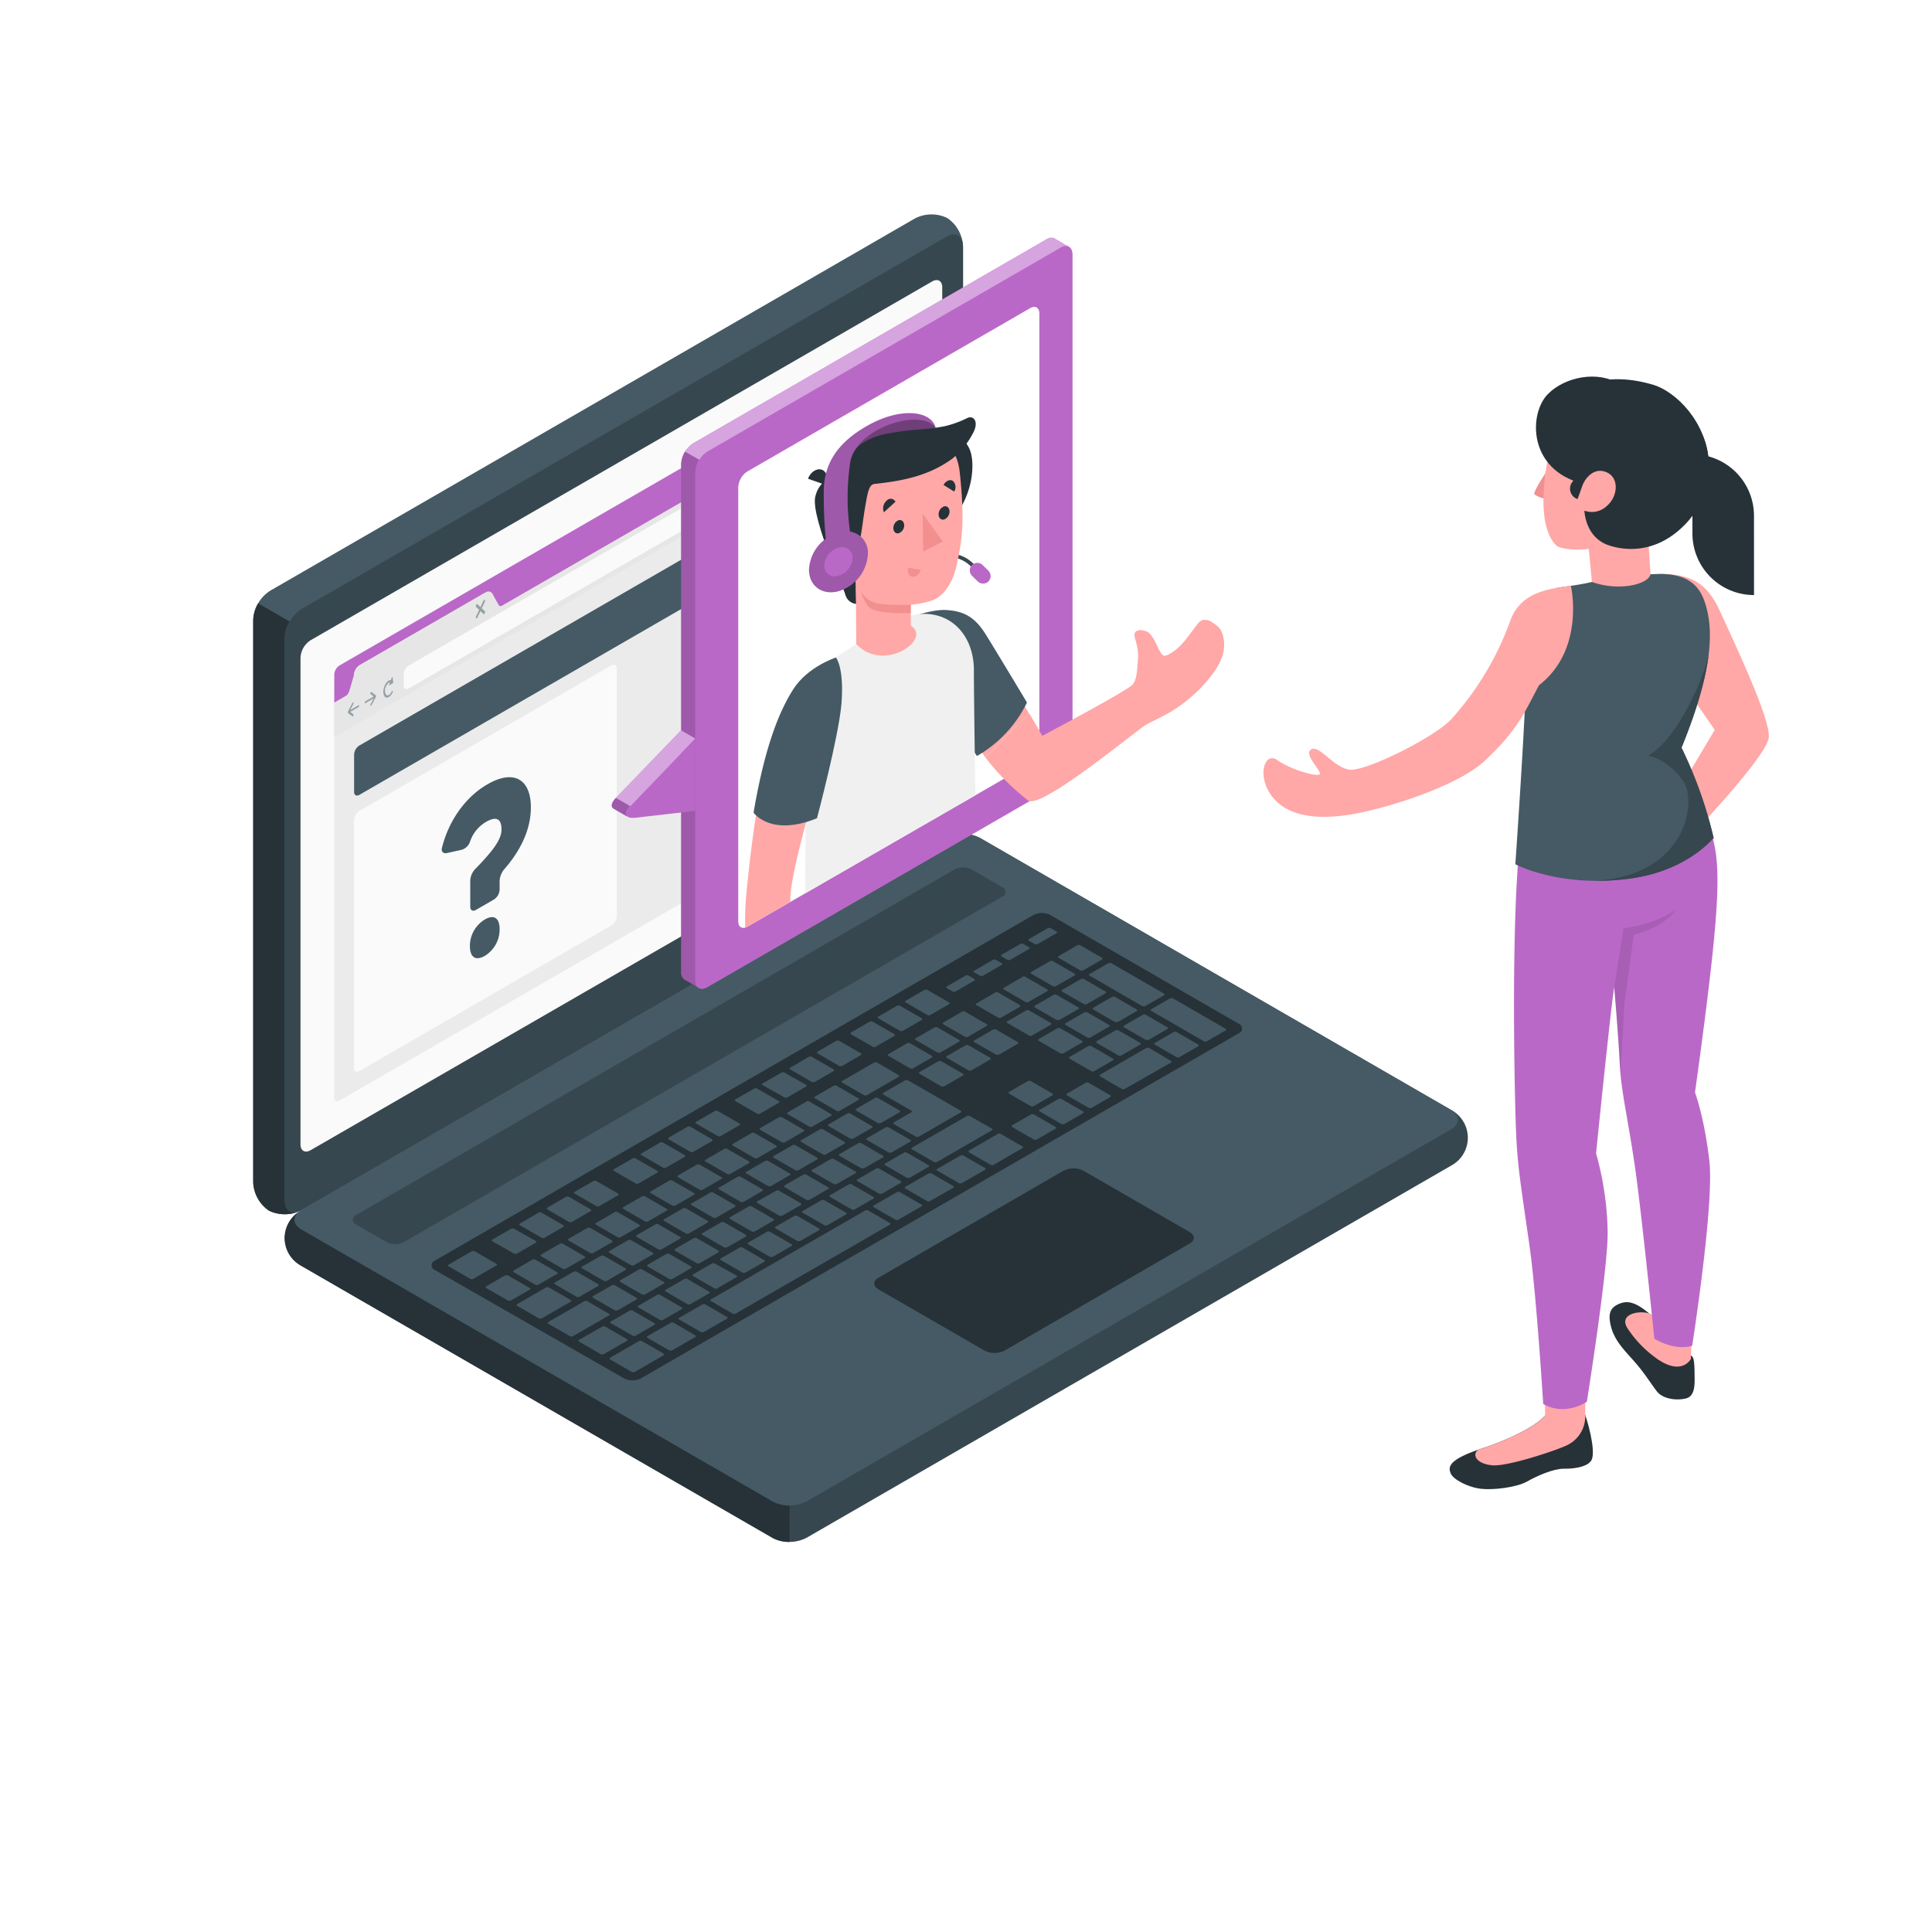<svg class="animated" id="freepik_stories-active-support" xmlns="http://www.w3.org/2000/svg" xmlns:xlink="http://www.w3.org/1999/xlink" viewBox="0 0 500 500" version="1.1" xmlns:svgjs="http://svgjs.com/svgjs"><style>svg#freepik_stories-active-support:not(.animated) .animable {opacity: 0;}svg#freepik_stories-active-support.animated #freepik--support-character--inject-183 {animation: 1.5s Infinite  linear floating;animation-delay: -2s;}            @keyframes floating {                0% {                    opacity: 1;                    transform: translateY(0px);                }                50% {                    transform: translateY(-10px);                }                100% {                    opacity: 1;                    transform: translateY(0px);                }            }        .animator-hidden { display: none; }</style><g id="freepik--Floor--inject-183" class="animable animator-hidden" style="transform-origin: 271.97px 338.87px;"><ellipse id="freepik--floor--inject-183" cx="271.97" cy="338.87" rx="214.9" ry="122.23" style="fill: rgb(245, 245, 245); transform-origin: 271.97px 338.87px;" class="animable"></ellipse></g><g id="freepik--Shadow--inject-183" class="animable animator-hidden" style="transform-origin: 408.29px 363.53px;"><ellipse id="freepik--shadow--inject-183" cx="408.29" cy="363.53" rx="51.39" ry="32.22" style="fill: rgb(230, 230, 230); transform-origin: 408.29px 363.53px;" class="animable"></ellipse></g><g id="freepik--Plants--inject-183" class="animable animator-hidden" style="transform-origin: 50.822px 273.634px;"><path d="M69,270a75.27,75.27,0,0,0-5.08-21.61C59.39,237.22,50.72,226,40.73,223.9s-14.21,4.6-12.11,11.2c1.82,5.68,9.24,10.4,14.88,15.36s16.16,17,19.08,28.53l5.64.62Z" style="fill: rgb(186, 104, 200); transform-origin: 48.547px 251.559px;" id="elk7i4o74twjf" class="animable"></path><g id="elhe2t98gn3hi"><g style="opacity: 0.15; transform-origin: 48.547px 251.559px;" class="animable"><path d="M69,270a75.27,75.27,0,0,0-5.08-21.61C59.39,237.22,50.72,226,40.73,223.9s-14.21,4.6-12.11,11.2c1.82,5.68,9.24,10.4,14.88,15.36s16.16,17,19.08,28.53l5.64.62Z" id="el2pp16ni64yu" class="animable" style="transform-origin: 48.547px 251.559px;"></path></g></g><path d="M65.13,275.18a.62.62,0,0,1-.62-.6C63.46,245.46,35,229.18,34.69,229a.63.63,0,0,1,.61-1.1c.3.17,29.39,16.8,30.46,46.61a.63.63,0,0,1-.6.65Z" style="fill: rgb(255, 255, 255); transform-origin: 50.079px 251.509px;" id="elemt82153165" class="animable"></path><path d="M73.49,321.26s-5.82,3.68-14.92,2.11a14,14,0,0,1-7.83-3.76c-2.35-2.42-2.72-4.86-3.38-8.1A9.79,9.79,0,0,0,46,307.69c-2-2.68-5.84-2.63-9.08-3.33-4.6-1-8.83-4.3-10.16-8.81s.83-10,5.19-11.78l-5.35-3.43a23.74,23.74,0,0,1-4.58-3.5,7.92,7.92,0,0,1-2.31-5.15c0-2.84,2.11-5.38,4.71-6.54a16,16,0,0,1,8.37-.86,38.09,38.09,0,0,1,8.36,2,6,6,0,0,0,2.34.53,6.19,6.19,0,0,0,2.86-1.32c6.12-4,16.09-3.73,19.37,3.89.48,1.12.77,2.32,1.29,3.42,1.9,4.11,7.25,2.87,10.71,4.79a8.76,8.76,0,0,1,4,6.27c.69,4.06-.44,8.69-1.19,12.7s-1.7,7.74-2.79,11.54c-.89,3.14-1.87,6.25-2.91,9.34C74.61,318.09,74.13,320.86,73.49,321.26Z" style="fill: rgb(186, 104, 200); transform-origin: 50.822px 293.353px;" id="elx7f0oyto16f" class="animable"></path><path d="M77.15,311.88a56.1,56.1,0,0,0-14.61-22,.63.63,0,0,0-.34-.32,73.74,73.74,0,0,0-5.93-5,30.34,30.34,0,0,1,2-15.95.62.62,0,0,0-1.13-.53,31,31,0,0,0-2.31,15.42,96.5,96.5,0,0,0-27.54-13.8.64.64,0,0,0-.77.44.62.62,0,0,0,.44.77c.26.07,18,5.11,32.68,18-9-1.57-19.73,2.77-20.22,3a.62.62,0,0,0,.24,1.2.67.67,0,0,0,.24,0c.12-.06,12.73-5.16,21.64-2.39A55.05,55.05,0,0,1,76,312.29a.62.62,0,0,0,.59.42l.21,0A.62.62,0,0,0,77.15,311.88Z" style="fill: rgb(255, 255, 255); transform-origin: 51.849px 290.215px;" id="el9uvow1x0ook" class="animable"></path></g><g id="freepik--Device--inject-183" class="animable" style="transform-origin: 222.702px 227.272px;"><g id="freepik--Laptop--inject-183" class="animable" style="transform-origin: 222.702px 227.272px;"><path d="M73.69,320.39a9.32,9.32,0,0,0,4.36,7.23L200,398a9.6,9.6,0,0,0,8.7,0l166.83-96.32a8.18,8.18,0,0,0,0-14.45l-121.93-70.4a9.66,9.66,0,0,0-8.7,0L78.05,313.17A9.31,9.31,0,0,0,73.69,320.39Z" style="fill: rgb(55, 71, 79); transform-origin: 226.782px 307.419px;" id="elo9hdll8jew7" class="animable"></path><path d="M204.33,389.64v9.41a8.88,8.88,0,0,1-4.35-1L78,327.62a8.15,8.15,0,0,1-.44-14.17c-1.95,1.4-1.8,3.45.44,4.74L200,388.59A8.89,8.89,0,0,0,204.33,389.64Z" style="fill: rgb(38, 50, 56); transform-origin: 138.99px 356.252px;" id="elfttifx1jssw" class="animable"></path><path d="M69.61,313.32a9.34,9.34,0,0,1-4.08-7.38V160.43a9.61,9.61,0,0,1,4.35-7.53L236.71,56.58a9.34,9.34,0,0,1,8.44-.16,9.34,9.34,0,0,1,4.08,7.38V209.31a9.61,9.61,0,0,1-4.35,7.53L78.05,313.17A9.37,9.37,0,0,1,69.61,313.32Z" style="fill: rgb(69, 90, 100); transform-origin: 157.38px 184.871px;" id="elw84v1oynzz8" class="animable"></path><path d="M77.53,313.43a9.39,9.39,0,0,1-7.92-.11,9.34,9.34,0,0,1-4.08-7.38V160.43a8.72,8.72,0,0,1,1.28-4.28l8.16,4.7h0a8.89,8.89,0,0,0-1.28,4.28V310.65C73.69,313.23,75.37,314.38,77.53,313.43Z" style="fill: rgb(38, 50, 56); transform-origin: 71.53px 235.201px;" id="el2bpl2dzt0rf" class="animable"></path><path d="M73.69,165.15v145.5c0,2.78,2,3.9,4.36,2.52l166.83-96.33a9.61,9.61,0,0,0,4.35-7.53V63.8c0-2.77-1.95-3.9-4.35-2.51L78.05,157.61A9.61,9.61,0,0,0,73.69,165.15Z" style="fill: rgb(55, 71, 79); transform-origin: 161.46px 187.228px;" id="eldpcanbbgj2s" class="animable"></path><path d="M78.05,318.19,200,388.59a9.66,9.66,0,0,0,8.7,0l166.83-96.32c2.41-1.39,2.41-3.64,0-5l-121.93-70.4a9.66,9.66,0,0,0-8.7,0L78.05,313.17C75.64,314.55,75.64,316.8,78.05,318.19Z" style="fill: rgb(69, 90, 100); transform-origin: 226.79px 302.73px;" id="el52m8sz53f75" class="animable"></path><path d="M80.39,165.69,241.24,72.84c1.44-.83,2.61-.15,2.61,1.51v126a5.78,5.78,0,0,1-2.61,4.52L80.39,297.67c-1.45.83-2.62.16-2.62-1.51v-126A5.74,5.74,0,0,1,80.39,165.69Z" style="fill: rgb(250, 250, 250); transform-origin: 160.81px 185.256px;" id="elft8caxhrl54" class="animable"></path><path d="M92.2,314.42,247.06,225a4.77,4.77,0,0,1,4.35,0l7.92,4.57a1.33,1.33,0,0,1,0,2.51L104.45,321.49a4.77,4.77,0,0,1-4.35,0l-7.9-4.56A1.33,1.33,0,0,1,92.2,314.42Z" style="fill: rgb(55, 71, 79); transform-origin: 175.765px 273.245px;" id="eli7ppud3ilik" class="animable"></path><path d="M112.61,326.21,267.47,236.8a4.83,4.83,0,0,1,4.35,0l48.72,28.13a1.33,1.33,0,0,1,0,2.51L165.86,356.72a4.82,4.82,0,0,1-4.36,0l-48.88-28A1.32,1.32,0,0,1,112.61,326.21Z" style="fill: rgb(38, 50, 56); transform-origin: 216.567px 296.762px;" id="elpttplupyzjd" class="animable"></path><path d="M251.43,277l4.84-2.79c.21-.12.2-.32,0-.45l-5.61-3.24a.84.84,0,0,0-.77,0l-4.85,2.8c-.21.11-.2.31,0,.44l5.6,3.24A.86.86,0,0,0,251.43,277Zm-9.57-11.12L237,268.7c-.21.12-.19.32,0,.45l5.6,3.23a.86.86,0,0,0,.78,0l4.85-2.8c.2-.12.19-.32,0-.45l-5.61-3.23A.84.84,0,0,0,241.86,265.9ZM226.19,275l-8.2,4.73c-.21.12-.2.32,0,.45l5.6,3.24a.89.89,0,0,0,.78,0l8.2-4.73c.21-.12.19-.32,0-.45L227,275A.86.86,0,0,0,226.19,275Zm8.58-5-4.85,2.8c-.2.12-.19.32,0,.45l5.61,3.24a.87.87,0,0,0,.77,0l4.85-2.8c.2-.12.19-.32,0-.44L235.54,270A.84.84,0,0,0,234.77,270Zm-19,11-4.85,2.79c-.2.12-.19.32,0,.45l5.61,3.24a.84.84,0,0,0,.77,0l4.85-2.8c.2-.11.19-.31,0-.44L216.52,281A.84.84,0,0,0,215.75,281Zm-7.09,4.09-4.84,2.8c-.21.11-.2.31,0,.44l5.61,3.24a.87.87,0,0,0,.77,0l4.85-2.8c.21-.12.19-.32,0-.45l-5.6-3.24A.86.86,0,0,0,208.66,285.07Zm22.06,13.16,4.85-2.8c.2-.12.19-.32,0-.45l-5.61-3.23a.84.84,0,0,0-.77,0l-4.85,2.8c-.21.12-.19.32,0,.45l5.6,3.23A.86.86,0,0,0,230.72,298.23Zm-7.09,4.09,4.85-2.8c.21-.12.19-.32,0-.45l-5.6-3.23a.86.86,0,0,0-.78,0l-4.85,2.8c-.2.12-.19.32,0,.45l5.61,3.24A.87.87,0,0,0,223.63,302.32Zm-7.09,4.09,4.85-2.8c.21-.12.2-.32,0-.44l-5.6-3.24a.84.84,0,0,0-.77,0l-4.85,2.8c-.21.12-.2.32,0,.45l5.61,3.24A.87.87,0,0,0,216.54,306.41Zm-7.08,4.09,4.85-2.8c.2-.11.19-.31,0-.44L208.67,304a.84.84,0,0,0-.77,0l-4.85,2.79c-.21.12-.19.32,0,.45l5.6,3.24A.86.86,0,0,0,209.46,310.5Zm34.88-29.38,4.85-2.8c.2-.12.19-.32,0-.45l-5.61-3.24a.87.87,0,0,0-.77,0l-4.85,2.8c-.2.12-.19.32,0,.44l5.61,3.24A.87.87,0,0,0,244.34,281.12Zm-6.54,13,10.82-6.25c.21-.12.19-.32,0-.44L235,279.59a.86.86,0,0,0-.78,0l-5.59,3.23c-.21.12-.2.32,0,.45l7.2,4.16c.23.13.24.33,0,.44l-4.47,2.59c-.21.12-.2.32,0,.45l5.61,3.23A.84.84,0,0,0,237.8,294.14Zm-36.22-5-4.85,2.8c-.21.12-.19.32,0,.44l5.6,3.24a.86.86,0,0,0,.78,0l4.84-2.8c.21-.12.2-.32,0-.45l-5.61-3.24A.87.87,0,0,0,201.58,289.16Zm-7.09,4.09-4.85,2.8c-.2.12-.19.32,0,.45l5.61,3.23a.84.84,0,0,0,.77,0l4.85-2.8c.2-.12.19-.32,0-.45l-5.61-3.23A.84.84,0,0,0,194.49,293.25Zm-35.41,45.88a.87.87,0,0,0,.77,0l4.85-2.8c.21-.12.2-.32,0-.44l-5.6-3.24a.89.89,0,0,0-.78,0l-4.84,2.8c-.21.12-.2.32,0,.45ZM137.8,326l-4.85,2.8c-.2.12-.19.32,0,.45l5.61,3.23a.84.84,0,0,0,.77,0l4.85-2.8c.2-.12.19-.32,0-.45L138.57,326A.84.84,0,0,0,137.8,326Zm11.41,9.6a.87.87,0,0,0,.77,0l4.85-2.8c.2-.12.19-.32,0-.45l-5.61-3.24a.84.84,0,0,0-.77,0l-4.85,2.8c-.2.12-.19.31,0,.44Zm22.38,6,4.85-2.8c.21-.11.19-.31,0-.44l-5.6-3.24a.86.86,0,0,0-.78,0l-4.85,2.79c-.2.12-.19.32,0,.45l5.61,3.24A.84.84,0,0,0,171.59,341.61Zm-7.86,4.08a.89.89,0,0,0,.78,0l4.84-2.8c.21-.12.2-.32,0-.45l-5.61-3.24a.84.84,0,0,0-.77,0L158.1,342c-.21.11-.2.31,0,.44Zm-18.84-23.8-4.85,2.8c-.21.12-.2.32,0,.44l5.6,3.24a.84.84,0,0,0,.77,0l4.85-2.8c.21-.12.2-.32,0-.45l-5.61-3.24A.87.87,0,0,0,144.89,321.89Zm35.43-20.46-4.85,2.8c-.21.12-.19.32,0,.45l5.6,3.23a.86.86,0,0,0,.78,0l4.85-2.8c.2-.12.19-.32,0-.45l-5.61-3.23A.84.84,0,0,0,180.32,301.43ZM152,317.8l-4.85,2.8c-.2.12-.19.32,0,.44l5.61,3.24a.84.84,0,0,0,.77,0l4.85-2.8c.21-.12.19-.32,0-.45l-5.6-3.24A.89.89,0,0,0,152,317.8Zm35.43-20.46-4.84,2.8c-.21.12-.2.32,0,.45l5.61,3.23a.84.84,0,0,0,.77,0l4.85-2.8c.21-.12.2-.32,0-.45l-5.6-3.23A.86.86,0,0,0,187.4,297.34Zm-14.17,8.18-4.85,2.8c-.2.12-.19.32,0,.45L174,312a.87.87,0,0,0,.77,0l4.85-2.8c.21-.12.19-.32,0-.44L174,305.54A.84.84,0,0,0,173.23,305.52Zm-7.08,4.09-4.85,2.8c-.21.12-.2.32,0,.45l5.61,3.24a.84.84,0,0,0,.77,0l4.85-2.8c.21-.12.2-.32,0-.44l-5.61-3.24A.87.87,0,0,0,166.15,309.61Zm-7.09,4.1-4.85,2.8c-.21.11-.19.31,0,.44l5.6,3.24a.86.86,0,0,0,.78,0l4.85-2.79c.2-.12.19-.32,0-.45l-5.61-3.24A.84.84,0,0,0,159.06,313.71Zm36.22,5,4.85-2.8c.21-.12.2-.32,0-.45l-5.61-3.24a.87.87,0,0,0-.77,0l-4.85,2.8c-.21.12-.2.32,0,.44l5.61,3.24A.84.84,0,0,0,195.28,318.69Zm62.24-61.83-4.85,2.8c-.2.12-.19.32,0,.44l5.61,3.24a.84.84,0,0,0,.77,0l4.85-2.8c.21-.12.19-.32,0-.45l-5.6-3.24A.89.89,0,0,0,257.52,256.86Zm-8.58,4.95-4.84,2.8c-.21.12-.2.32,0,.45l5.61,3.23a.84.84,0,0,0,.77,0l4.85-2.8c.21-.12.2-.32,0-.45l-5.6-3.23A.86.86,0,0,0,248.94,261.81Zm15.67-9-4.85,2.8c-.21.11-.19.31,0,.44l5.6,3.24a.89.89,0,0,0,.78,0l4.85-2.8c.2-.12.19-.32,0-.45l-5.61-3.24A.84.84,0,0,0,264.61,252.77Zm-36.68,37.82,4.85-2.8c.2-.12.19-.32,0-.45l-5.61-3.23a.84.84,0,0,0-.77,0l-4.85,2.8c-.2.12-.19.32,0,.45l5.61,3.23A.84.84,0,0,0,227.93,290.59Zm44.54-41.9a.86.86,0,0,0-.78,0l-4.84,2.79c-.21.12-.2.32,0,.45l5.61,3.24a.84.84,0,0,0,.77,0l4.85-2.8c.21-.11.2-.31,0-.44Zm-70.1,65.9,4.85-2.79c.21-.12.19-.32,0-.45l-5.6-3.24a.86.86,0,0,0-.78,0L196,310.9c-.2.11-.19.31,0,.44l5.61,3.24A.84.84,0,0,0,202.37,314.59Zm86.9-50.17,4.85-2.8c.21-.12.19-.32,0-.44l-5.6-3.24a.86.86,0,0,0-.78,0l-4.84,2.8c-.21.12-.2.32,0,.45l5.61,3.24A.87.87,0,0,0,289.27,264.42Zm-15.09-.53,4.85-2.8c.2-.12.19-.32,0-.45l-5.61-3.23a.84.84,0,0,0-.77,0l-4.85,2.8c-.21.12-.19.32,0,.45l5.6,3.23A.86.86,0,0,0,274.18,263.89Zm6.3-10.57a.86.86,0,0,0-.78,0l-4.84,2.8c-.21.12-.2.32,0,.45l5.61,3.23a.84.84,0,0,0,.77,0l4.85-2.8c.21-.12.2-.32,0-.45Zm1.49-.87,13.62,7.87a.87.87,0,0,0,.77,0l4.85-2.8c.2-.12.19-.32,0-.44l-13.62-7.87a.87.87,0,0,0-.77,0l-4.85,2.8C281.74,252.13,281.75,252.33,282,252.45Zm-16.44,9-4.85,2.8c-.2.12-.19.32,0,.45l5.61,3.23a.84.84,0,0,0,.77,0l4.85-2.8c.21-.12.19-.32,0-.45l-5.6-3.23A.86.86,0,0,0,265.53,261.48ZM212.2,292.27l-4.85,2.8c-.21.12-.19.32,0,.45l5.6,3.24a.86.86,0,0,0,.78,0l4.84-2.8c.21-.12.2-.31,0-.44L213,292.29A.87.87,0,0,0,212.2,292.27Zm69.21-23.77a.86.86,0,0,0,.78,0l4.85-2.8c.2-.11.19-.31,0-.44L281.4,262a.87.87,0,0,0-.77,0l-4.85,2.8c-.21.12-.19.32,0,.45Zm-62.13,19.68-4.84,2.8c-.21.12-.2.32,0,.45l5.61,3.24a.87.87,0,0,0,.77,0l4.85-2.8c.21-.12.2-.32,0-.44l-5.6-3.24A.86.86,0,0,0,219.28,288.18ZM166.17,335a.87.87,0,0,0,.77,0l4.85-2.8c.2-.12.19-.32,0-.44l-5.61-3.24a.84.84,0,0,0-.77,0l-4.85,2.8c-.2.12-.19.32,0,.45Zm-10.66-10-4.85,2.79c-.21.12-.2.32,0,.45l5.6,3.24a.86.86,0,0,0,.78,0l4.84-2.8c.21-.11.2-.31,0-.44L156.28,325A.84.84,0,0,0,155.51,325ZM174,331l4.84-2.8c.21-.12.2-.32,0-.45l-5.61-3.23a.84.84,0,0,0-.77,0l-4.85,2.8c-.21.12-.2.32,0,.45l5.6,3.23A.86.86,0,0,0,174,331Zm7.08-4.09,4.85-2.8c.21-.12.19-.32,0-.45l-5.6-3.23a.86.86,0,0,0-.78,0l-4.85,2.8c-.2.12-.19.32,0,.45l5.61,3.23A.84.84,0,0,0,181.11,326.87Zm7.09-4.09,4.85-2.8c.2-.12.19-.32,0-.45l-5.61-3.24a.87.87,0,0,0-.77,0l-4.85,2.8c-.21.12-.19.32,0,.44l5.6,3.24A.86.86,0,0,0,188.2,322.78Zm-25.61-1.87-4.85,2.8c-.2.12-.19.32,0,.45l5.61,3.24a.87.87,0,0,0,.77,0l4.85-2.8c.21-.12.19-.32,0-.44l-5.6-3.24A.89.89,0,0,0,162.59,320.91Zm7.09-4.09-4.85,2.8c-.21.12-.19.32,0,.45l5.6,3.24a.89.89,0,0,0,.78,0l4.85-2.8c.2-.12.19-.32,0-.44l-5.61-3.24A.84.84,0,0,0,169.68,316.82ZM198,300.46l-4.84,2.8c-.21.12-.2.32,0,.44l5.61,3.24a.84.84,0,0,0,.77,0l4.85-2.8c.21-.12.2-.32,0-.45l-5.6-3.24A.89.89,0,0,0,198,300.46Zm-7.08,4.09-4.85,2.8c-.21.12-.19.32,0,.44l5.6,3.24a.86.86,0,0,0,.78,0l4.85-2.8c.2-.12.19-.32,0-.45l-5.61-3.24A.87.87,0,0,0,190.94,304.55Zm14.17-8.18-4.85,2.8c-.2.11-.19.31,0,.44l5.61,3.24a.84.84,0,0,0,.77,0l4.85-2.79c.2-.12.19-.32,0-.45l-5.61-3.24A.84.84,0,0,0,205.11,296.37Zm-28.34,16.36-4.85,2.8c-.21.12-.2.32,0,.45l5.61,3.23a.84.84,0,0,0,.77,0l4.85-2.8c.21-.12.2-.32,0-.45l-5.61-3.23A.84.84,0,0,0,176.77,312.73Zm7.08-4.09-4.85,2.8c-.2.12-.19.32,0,.45l5.61,3.23a.84.84,0,0,0,.77,0l4.85-2.8c.21-.12.19-.32,0-.45l-5.61-3.23A.84.84,0,0,0,183.85,308.64Zm-5.17,28.88,4.85-2.8c.2-.12.19-.32,0-.44L177.89,331a.84.84,0,0,0-.77,0l-4.85,2.8c-.21.12-.19.32,0,.45l5.6,3.24A.89.89,0,0,0,178.68,337.52Zm-41.59-4.2-5.6-3.23a.86.86,0,0,0-.78,0l-4.85,2.8c-.2.12-.19.32,0,.45l5.61,3.23a.84.84,0,0,0,.77,0l4.85-2.8C137.33,333.65,137.31,333.45,137.09,333.32Zm10.62,3.12-5.6-3.24a.89.89,0,0,0-.78,0l-7.46,4.3c-.2.12-.19.32,0,.45l5.61,3.24a.84.84,0,0,0,.77,0l7.46-4.3C148,336.77,147.93,336.57,147.71,336.44Zm-19.22-9.37-5.6-3.24a.86.86,0,0,0-.78,0l-6,3.45c-.2.12-.19.32,0,.44l5.61,3.24a.84.84,0,0,0,.77,0l6-3.45C128.73,327.39,128.71,327.19,128.49,327.07Zm4.58-2.65a.84.84,0,0,0,.77,0l4.85-2.8c.2-.12.19-.32,0-.45L133.05,318a.84.84,0,0,0-.77,0l-4.85,2.8c-.2.12-.19.32,0,.45ZM157.59,340,152,336.75a.84.84,0,0,0-.77,0l-9.33,5.38c-.2.12-.19.32,0,.45l5.61,3.23a.84.84,0,0,0,.77,0l9.32-5.38C157.82,340.32,157.81,340.12,157.59,340Zm4.65,6.56-5.61-3.24a.87.87,0,0,0-.77,0l-6,3.44c-.2.12-.19.32,0,.45l5.61,3.24a.87.87,0,0,0,.77,0l6-3.44C162.47,346.88,162.46,346.68,162.24,346.55ZM185.75,294a.89.89,0,0,0,.78,0l4.85-2.8c.2-.12.19-.32,0-.44l-5.61-3.24a.84.84,0,0,0-.77,0l-4.85,2.8c-.21.12-.19.32,0,.45Zm-14.17,8.18a.86.86,0,0,0,.78,0l4.84-2.8c.21-.11.2-.31,0-.44l-5.61-3.24a.87.87,0,0,0-.77,0L166,298.5c-.21.12-.2.32,0,.45Zm-31.43,18.14a.86.86,0,0,0,.78,0l4.84-2.8c.21-.12.2-.32,0-.45l-5.61-3.23a.84.84,0,0,0-.77,0l-4.85,2.8c-.21.12-.19.32,0,.45Zm38.52-22.23a.87.87,0,0,0,.77,0l4.85-2.8c.21-.12.19-.32,0-.44l-5.6-3.24a.86.86,0,0,0-.78,0l-4.85,2.8c-.2.12-.19.32,0,.45Zm-14.17,8.18a.84.84,0,0,0,.77,0l4.85-2.79c.2-.12.19-.32,0-.45l-5.61-3.24a.84.84,0,0,0-.77,0l-4.85,2.8c-.2.11-.19.31,0,.44Zm1.64,40.8a.86.86,0,0,0-.78,0l-7.46,4.31c-.2.12-.19.32,0,.44l5.61,3.24a.84.84,0,0,0,.77,0l7.46-4.31c.2-.12.19-.32,0-.45Zm-11.81-34.93a.87.87,0,0,0,.77,0l4.85-2.8c.2-.12.19-.32,0-.45l-5.61-3.24a.87.87,0,0,0-.77,0l-4.85,2.8c-.2.12-.19.32,0,.44Zm-7.09,4.09a.84.84,0,0,0,.77,0l4.85-2.8c.21-.12.2-.32,0-.45l-5.6-3.24a.89.89,0,0,0-.78,0l-4.84,2.8c-.21.12-.2.32,0,.44Zm150.18-45a.84.84,0,0,0-.77,0l-11.94,6.89c-.2.12-.19.32,0,.45l5.61,3.24a.87.87,0,0,0,.77,0L303.05,275c.21-.12.2-.32,0-.44Zm-15.67,9a.87.87,0,0,0-.77,0l-4.85,2.8c-.2.12-.19.32,0,.44l5.61,3.24a.87.87,0,0,0,.77,0l4.85-2.8c.2-.12.19-.32,0-.45Zm-96,53.11,4.85-2.8c.21-.12.2-.32,0-.44L185,327a.84.84,0,0,0-.77,0l-4.85,2.8c-.21.12-.2.32,0,.45l5.61,3.24A.87.87,0,0,0,185.76,333.43Zm81.82-44.92a.84.84,0,0,0-.77,0l-4.85,2.8c-.21.12-.19.32,0,.45l5.6,3.23a.86.86,0,0,0,.78,0l4.85-2.8c.2-.12.19-.32,0-.45Zm36.93-21.32a.86.86,0,0,0-.78,0l-4.85,2.8c-.2.12-.19.32,0,.45l5.61,3.23a.84.84,0,0,0,.77,0l4.85-2.8c.21-.12.19-.32,0-.45Zm12.69-.86-13.62-7.86a.84.84,0,0,0-.77,0l-4.85,2.8c-.21.11-.19.31,0,.44l13.61,7.86a.86.86,0,0,0,.78,0l4.85-2.8C317.43,266.66,317.42,266.46,317.2,266.33Zm-76.1,37.46a.87.87,0,0,0-.77,0l-6,3.44c-.21.12-.19.32,0,.45l5.6,3.24a.89.89,0,0,0,.78,0l6-3.44c.2-.12.19-.32,0-.45ZM259,293.46a.84.84,0,0,0-.77,0l-7.46,4.31c-.2.12-.19.32,0,.45l5.61,3.23a.84.84,0,0,0,.77,0l7.46-4.31c.2-.12.19-.32,0-.44Zm-34.31,19.81a.84.84,0,0,0-.77,0l-39.91,23c-.21.12-.19.32,0,.45l5.6,3.24a.89.89,0,0,0,.78,0l39.9-23c.21-.12.2-.32,0-.44ZM182.55,337.6a.86.86,0,0,0-.78,0l-6,3.44c-.2.12-.19.32,0,.45l5.61,3.23a.84.84,0,0,0,.77,0l6-3.45c.21-.11.19-.31,0-.44Zm50.35-29.07a.86.86,0,0,0-.78,0l-6,3.44c-.21.12-.2.32,0,.45l5.61,3.23a.84.84,0,0,0,.77,0l6-3.45c.21-.11.19-.31,0-.44Zm-58.56,33.81a.84.84,0,0,0-.77,0l-6,3.45c-.21.12-.19.32,0,.45l5.6,3.23a.86.86,0,0,0,.78,0l6-3.45c.21-.12.2-.32,0-.44Zm75-43.28a.86.86,0,0,0-.78,0l-6,3.45c-.21.12-.2.32,0,.44l5.61,3.24a.87.87,0,0,0,.77,0l6-3.45c.21-.12.19-.32,0-.45Zm25.36-14.65a.89.89,0,0,0-.78,0l-4.84,2.8c-.21.12-.2.32,0,.44l5.61,3.24a.84.84,0,0,0,.77,0l4.85-2.8c.21-.12.2-.32,0-.45Zm15.53-11.27,4.84-2.8c.21-.12.2-.32,0-.45l-5.61-3.23a.84.84,0,0,0-.77,0l-4.85,2.8c-.21.12-.2.32,0,.45l5.6,3.23A.86.86,0,0,0,290.2,273.14Zm-31.69-.21,4.85-2.8c.21-.11.19-.31,0-.44l-5.6-3.24a.89.89,0,0,0-.78,0l-4.85,2.8c-.2.12-.19.32,0,.45l5.61,3.24A.84.84,0,0,0,258.51,272.93Zm-16,27.77,14.17-8.18c.2-.12.19-.32,0-.45L251,288.83a.87.87,0,0,0-.77,0L236.05,297c-.21.12-.2.32,0,.45l5.6,3.23A.86.86,0,0,0,242.46,300.7Zm39.88-23.49a.84.84,0,0,0,.77,0l4.85-2.8c.2-.12.19-.32,0-.45l-5.61-3.23a.84.84,0,0,0-.77,0l-4.85,2.8c-.2.12-.19.32,0,.45Zm-7.24-4.6,4.85-2.8c.2-.12.19-.32,0-.45l-5.61-3.24a.84.84,0,0,0-.77,0l-4.85,2.8c-.2.11-.19.31,0,.44l5.61,3.24A.87.87,0,0,0,275.1,272.61Zm-39.73,32.18,4.85-2.8c.2-.12.19-.32,0-.44l-5.61-3.24a.84.84,0,0,0-.77,0l-4.85,2.8c-.2.12-.19.32,0,.45l5.61,3.24A.87.87,0,0,0,235.37,304.79Zm31.3-18.53a.84.84,0,0,0,.77,0l4.85-2.8c.21-.12.2-.32,0-.44l-5.61-3.24a.87.87,0,0,0-.77,0l-4.85,2.8c-.21.12-.2.32,0,.45Zm-66.73,39,4.85-2.8c.2-.12.19-.32,0-.45l-5.61-3.23a.84.84,0,0,0-.77,0l-4.85,2.8c-.21.12-.19.32,0,.45l5.6,3.23A.86.86,0,0,0,199.94,325.25Zm7.08-4.09,4.85-2.8c.21-.12.2-.32,0-.45l-5.6-3.24a.87.87,0,0,0-.77,0l-4.85,2.8c-.21.12-.2.32,0,.44l5.61,3.24A.84.84,0,0,0,207,321.16Zm-14.17,8.18,4.85-2.8c.21-.12.19-.32,0-.45l-5.6-3.23a.86.86,0,0,0-.78,0l-4.85,2.8c-.2.12-.19.32,0,.45l5.61,3.23A.84.84,0,0,0,192.85,329.34ZM221.2,313l4.84-2.79c.21-.12.2-.32,0-.45l-5.61-3.24a.84.84,0,0,0-.77,0l-4.85,2.8c-.21.11-.19.31,0,.44l5.6,3.24A.86.86,0,0,0,221.2,313Zm-7.09,4.1,4.85-2.8c.2-.12.19-.32,0-.45l-5.61-3.24a.87.87,0,0,0-.77,0l-4.85,2.8c-.2.12-.19.32,0,.44l5.61,3.24A.87.87,0,0,0,214.11,317.07Zm14.17-8.19,4.85-2.8c.21-.12.19-.32,0-.44l-5.6-3.24a.89.89,0,0,0-.78,0l-4.84,2.8c-.21.12-.2.32,0,.45l5.61,3.24A.87.87,0,0,0,228.28,308.88Zm32.42-60.52a.86.86,0,0,0,.78,0l4.85-2.8c.2-.11.19-.31,0-.44l-1.49-.86a.86.86,0,0,0-.78,0l-4.85,2.8c-.2.12-.19.32,0,.45Zm-34.86,22.5a.84.84,0,0,0,.77,0l4.85-2.8c.2-.12.19-.32,0-.45l-5.61-3.23a.84.84,0,0,0-.77,0l-4.85,2.8c-.2.12-.19.32,0,.45ZM240,262.68a.84.84,0,0,0,.77,0l4.85-2.8c.21-.12.19-.32,0-.45l-5.6-3.24a.89.89,0,0,0-.78,0l-4.85,2.8c-.2.12-.19.32,0,.44Zm-22.83,13.18a.89.89,0,0,0,.78,0l4.85-2.8c.2-.12.19-.32,0-.45l-5.61-3.24a.87.87,0,0,0-.77,0l-4.85,2.8c-.21.11-.19.31,0,.44Zm15.74-9.09a.86.86,0,0,0,.78,0l4.84-2.8c.21-.12.2-.32,0-.45l-5.61-3.23a.84.84,0,0,0-.77,0l-4.85,2.8c-.21.12-.2.32,0,.45ZM203,284a.84.84,0,0,0,.77,0l4.85-2.8c.21-.12.2-.32,0-.45L203,277.58a.84.84,0,0,0-.77,0l-4.85,2.8c-.21.12-.2.32,0,.45ZM210.1,280a.84.84,0,0,0,.77,0l4.85-2.8c.21-.12.19-.32,0-.45l-5.61-3.24a.87.87,0,0,0-.77,0l-4.85,2.8c-.2.12-.19.32,0,.44Zm36.43-23.41a.84.84,0,0,0,.77,0l4.85-2.8c.21-.12.2-.32,0-.45l-1.49-.86a.84.84,0,0,0-.77,0l-4.85,2.8c-.21.12-.19.32,0,.45Zm21.26-12.27a.87.87,0,0,0,.77,0l4.85-2.8c.21-.12.2-.32,0-.44l-1.49-.86a.84.84,0,0,0-.77,0l-4.85,2.8c-.21.12-.19.32,0,.45Zm11.78,6.8a.87.87,0,0,0,.77,0l4.85-2.8c.21-.12.19-.32,0-.44l-5.61-3.24a.84.84,0,0,0-.77,0l-4.85,2.8c-.2.12-.19.32,0,.45Zm17.71,18,4.85-2.8c.21-.12.19-.32,0-.45l-5.6-3.24a.89.89,0,0,0-.78,0l-4.85,2.8c-.2.12-.19.32,0,.44l5.61,3.24A.84.84,0,0,0,297.28,269.05Zm-43.66-16.6a.87.87,0,0,0,.77,0l4.85-2.8c.2-.12.19-.32,0-.45l-1.49-.86a.84.84,0,0,0-.77,0l-4.85,2.8c-.21.12-.2.32,0,.45Zm-57.7,35.68a.86.86,0,0,0,.78,0l4.85-2.8c.2-.12.19-.32,0-.45l-5.61-3.23a.84.84,0,0,0-.77,0l-4.85,2.8c-.21.12-.19.32,0,.45Z" style="fill: rgb(69, 90, 100); transform-origin: 216.656px 297.64px;" id="elv9p3ufq40vj" class="animable"></path><path d="M227.35,330.67,275.2,303a5.78,5.78,0,0,1,5.22,0l27.44,15.84c1.44.84,1.44,2.19,0,3L260,349.52a5.72,5.72,0,0,1-5.22,0l-27.44-15.84C225.91,332.85,225.91,331.5,227.35,330.67Z" style="fill: rgb(38, 50, 56); transform-origin: 267.604px 326.264px;" id="elzhy0iwldi8f" class="animable"></path><g id="freepik--Window--inject-183" class="animable" style="transform-origin: 162.165px 185.627px;"><path d="M237.81,87.22v7.31L128.9,157.41c-.75.43-1.36.08-1.36-.79l.08-2.62a13.27,13.27,0,0,0-2-.62L93,172.21a3.05,3.05,0,0,0-1.37,2.37v2.76a3,3,0,0,1-1.36,2.37l-3.76,2.17v-7.3a3,3,0,0,1,1.36-2.37L236.45,86.43C237.2,86,237.81,86.35,237.81,87.22Z" style="fill: rgb(186, 104, 200); transform-origin: 162.16px 134.063px;" id="el2b37w5zopm2" class="animable"></path><path d="M237.82,196.68a3,3,0,0,1-1.37,2.36L87.87,284.82c-.75.44-1.36.08-1.36-.79V181.88l3.76-2.17c.75-.43,2-7.06,2.73-7.5l32.62-18.83c.75-.43,2.53,4.46,3.28,4L237.81,94.53V196.68Z" style="fill: rgb(235, 235, 235); transform-origin: 162.165px 189.769px;" id="elb26gk26zqld" class="animable"></path><path d="M93,209.88l65.26-37.71c.75-.44,1.36-.08,1.36.79V237.1a3,3,0,0,1-1.36,2.37L93,277.18c-.75.43-1.36.08-1.36-.79V212.25A3,3,0,0,1,93,209.88Z" style="fill: rgb(250, 250, 250); transform-origin: 125.63px 224.673px;" id="ellei9mly3b0a" class="animable"></path><path d="M93,192.94l138.33-79.86c.75-.44,1.36-.08,1.36.79v9.61a3,3,0,0,1-1.36,2.36L93,205.71c-.75.43-1.36.08-1.36-.79v-9.61A3,3,0,0,1,93,192.94Z" style="fill: rgb(69, 90, 100); transform-origin: 162.165px 159.393px;" id="elgw1bbjibooa" class="animable"></path><path d="M181.4,149.52v2.54c0,.53.37.74.82.48l40.21-23.22v-4.44L182.22,148.1A1.82,1.82,0,0,0,181.4,149.52Z" style="fill: rgb(250, 250, 250); transform-origin: 201.915px 138.766px;" id="elb09id7gp5k" class="animable"></path><path d="M226.74,122.39c.46-.26.82,0,.82.47v2.55a1.8,1.8,0,0,1-.82,1.42l-4.31,2.49v-4.44Z" style="fill: rgb(186, 104, 200); transform-origin: 224.995px 125.804px;" id="elgvyoqldwp9i" class="animable"></path><path d="M226.43,125.88l-.49-.15a2.57,2.57,0,0,0,.08-.62,1.12,1.12,0,0,0-.44-1,.68.68,0,0,0-.7,0,2.45,2.45,0,0,0-1,2,1.14,1.14,0,0,0,.44,1,.65.65,0,0,0,.31.08.77.77,0,0,0,.39-.12,2.05,2.05,0,0,0,.78-1l.48.15h.05a.17.17,0,0,0,.17-.12A.18.18,0,0,0,226.43,125.88Zm-1.55.92a.33.33,0,0,1-.34,0,.84.84,0,0,1-.26-.72,2.16,2.16,0,0,1,.78-1.69.51.51,0,0,1,.22-.07.17.17,0,0,1,.12,0c.17.09.26.36.26.71A2.1,2.1,0,0,1,224.88,126.8Z" style="fill: rgb(250, 250, 250); transform-origin: 225.195px 125.601px;" id="eljknejzc49s" class="animable"></path><path d="M237.81,94.53v8.89L86.51,190.77v-8.89l2.81-1.62c.75-.44,1-1.1,1.36-2.37l.95-3.31A3.46,3.46,0,0,1,93,172.21l32.62-18.83a1.2,1.2,0,0,1,1.92.47l1.17,2.12c.43.74.64,1.18,1.39.74Z" style="fill: rgb(230, 230, 230); transform-origin: 162.16px 142.65px;" id="elxs7jdbt8fn" class="animable"></path><path d="M231.41,91.81c1-.55,1.72-.11,1.72,1a3.8,3.8,0,0,1-1.72,3c-1,.55-1.73.1-1.73-1A3.77,3.77,0,0,1,231.41,91.81Z" style="fill: rgb(69, 90, 100); transform-origin: 231.405px 93.809px;" id="elp37oer57fmp" class="animable"></path><path d="M225.21,95.38c.95-.55,1.72-.11,1.72,1a3.8,3.8,0,0,1-1.72,3c-1,.55-1.72.1-1.72-1A3.79,3.79,0,0,1,225.21,95.38Z" style="fill: rgb(69, 90, 100); transform-origin: 225.21px 97.379px;" id="elbzrvcrmwd9" class="animable"></path><path d="M219,99c.95-.55,1.72-.11,1.72,1a3.8,3.8,0,0,1-1.72,3c-1,.55-1.72.1-1.72-1A3.79,3.79,0,0,1,219,99Z" style="fill: rgb(69, 90, 100); transform-origin: 219px 100.999px;" id="ellkw6wnisn9" class="animable"></path><g id="elc26qs8eosc"><path d="M92.78,182.53l-2.15,1.23.82-1.57a.4.4,0,0,0,0-.38c-.07-.08-.18,0-.25.11l-1.16,2.24h0l0,.08a0,0,0,0,1,0,0,.49.49,0,0,0,0,.12.25.25,0,0,0,0,.09v0l0,.05h0l1.16.9a.13.13,0,0,0,.12,0,.5.5,0,0,0,.13-.17.36.36,0,0,0,0-.37l-.82-.62,2.15-1.24a.48.48,0,0,0,.17-.37C93,182.54,92.87,182.47,92.78,182.53Z" style="fill: rgb(69, 90, 100); opacity: 0.5; transform-origin: 91.499px 183.596px;" class="animable"></path></g><g id="elp3j2tbj7alm"><path d="M94.57,181.49l2.15-1.24-.82-.63c-.07-.05-.08-.22,0-.36s.17-.22.24-.17l1.17.9h0s0,0,0,0a0,0,0,0,1,0,0,.3.3,0,0,1,0,.1.5.5,0,0,1,0,.12,0,0,0,0,1,0,0,.41.41,0,0,1,0,.08h0l-1.17,2.24a.36.36,0,0,1-.11.13.11.11,0,0,1-.13,0,.4.4,0,0,1,0-.38l.82-1.58L94.57,182c-.1.06-.17,0-.17-.16A.45.45,0,0,1,94.57,181.49Z" style="fill: rgb(69, 90, 100); opacity: 0.5; transform-origin: 95.857px 180.878px;" class="animable"></path></g><g id="ellusze54tbh"><path d="M101.61,175.31c0-.13-.13-.11-.18,0l-.3.72c-.5-.06-1.11.43-1.52,1.3-.53,1.13-.53,2.46,0,3a.78.78,0,0,0,1,.06,2.65,2.65,0,0,0,1-1.17c.07-.15.07-.32,0-.38s-.18,0-.24.14c-.4.84-1,1.21-1.44.83a2.14,2.14,0,0,1,0-2.21c.28-.6.69-1,1-1l-.22.54c-.06.14,0,.28.08.22l.88-.57a.3.3,0,0,0,.1-.24Z" style="fill: rgb(69, 90, 100); opacity: 0.5; transform-origin: 100.491px 177.881px;" class="animable"></path></g><g id="elltbcgfq9gja"><path d="M124.67,157.44l.79-1.66a.51.51,0,0,0,0-.51c-.1-.09-.25,0-.34.19l-.78,1.66-.78-.76c-.1-.08-.24,0-.34.2a.51.51,0,0,0,0,.51l.78.76-.78,1.65a.52.52,0,0,0,0,.52.15.15,0,0,0,.17,0,.54.54,0,0,0,.17-.21l.78-1.65.78.75a.12.12,0,0,0,.17,0,.44.44,0,0,0,.17-.2.52.52,0,0,0,0-.52Z" style="fill: rgb(69, 90, 100); opacity: 0.5; transform-origin: 124.34px 157.631px;" class="animable"></path></g><path d="M104.46,177.35v-2.77a3,3,0,0,1,1.36-2.37l122.94-70.94c.75-.43,1.36-.08,1.36.79v2.77a3,3,0,0,1-1.36,2.37L105.82,178.14C105.07,178.57,104.46,178.22,104.46,177.35Z" style="fill: rgb(250, 250, 250); transform-origin: 167.29px 139.705px;" id="elprp6zkyfy1" class="animable"></path><path d="M228,102.74l.36.76a.09.09,0,0,0,.11,0l.81-.31c.12,0,.18.13.08.3l-.58,1.09a.41.41,0,0,0,0,.21l.14,1c0,.15-.12.36-.23.35l-.72-.09a.15.15,0,0,0-.14.08l-.72.92c-.12.14-.25.09-.23-.09l.14-1.14a.17.17,0,0,0,0-.16l-.59-.42c-.09-.07,0-.31.09-.41l.8-.61a.37.37,0,0,0,.12-.19l.36-1.17C227.74,102.71,227.9,102.62,228,102.74Z" style="fill: none; stroke: rgb(224, 224, 224); stroke-miterlimit: 10; stroke-width: 0.75px; transform-origin: 227.902px 104.908px;" id="el4cu2hnea09y" class="animable"></path><g id="eli3udumuqval"><g style="opacity: 0.5; transform-origin: 233.656px 101.588px;" class="animable"><path d="M231.73,100.94a.49.49,0,0,1-.41-.24.48.48,0,0,1,.18-.65l3.84-2.22a.48.48,0,0,1,.48.82L232,100.87A.42.42,0,0,1,231.73,100.94Z" style="fill: rgb(69, 90, 100); transform-origin: 233.63px 99.368px;" id="elpsya3w4l6v" class="animable"></path><path d="M231.73,103.16a.49.49,0,0,1-.41-.24.47.47,0,0,1,.18-.64l3.84-2.23a.48.48,0,0,1,.48.82L232,103.1A.5.5,0,0,1,231.73,103.16Z" style="fill: rgb(69, 90, 100); transform-origin: 233.63px 101.588px;" id="eleif4arkp7l4" class="animable"></path><path d="M231.73,105.38a.47.47,0,0,1-.23-.88l3.84-2.22a.46.46,0,0,1,.65.17.48.48,0,0,1-.17.65L232,105.32A.5.5,0,0,1,231.73,105.38Z" style="fill: rgb(69, 90, 100); transform-origin: 233.657px 103.795px;" id="ell3ip86dl1gm" class="animable"></path></g></g></g><g id="freepik--question-mark--inject-183" class="animable" style="transform-origin: 125.852px 224.563px;"><path d="M122.89,225c5.49-5.59,6.9-8.13,6.9-10.37s-.94-3.65-3.86-2a9.28,9.28,0,0,0-4.32,5.3,3.36,3.36,0,0,1-2.14,2l-3.81.84c-.91.21-1.52-.37-1.3-1.28,1.67-6.81,5.88-13.1,11.79-16.51,7.1-4.1,11.24-1,11.24,5.92,0,6.65-3.5,12.2-7,16.19A5.19,5.19,0,0,0,129.3,228v2.26a3.24,3.24,0,0,1-1.46,2.53l-4.68,2.7c-.81.47-1.46.09-1.46-.84v-6.82A4.73,4.73,0,0,1,122.89,225Z" style="fill: rgb(69, 90, 100); transform-origin: 125.852px 218.417px;" id="ellt9kg9fdagh" class="animable"></path><path d="M121.61,244.87a8,8,0,0,1,3.87-6.91c2.51-1.46,3.82-.17,3.82,2.47a8,8,0,0,1-3.82,6.94C122.91,248.85,121.61,247.51,121.61,244.87Z" style="fill: rgb(69, 90, 100); transform-origin: 125.455px 242.666px;" id="elmq3dkd5y1jb" class="animable"></path></g></g></g><g id="freepik--support-character--inject-183" class="animable" style="transform-origin: 237.551px 171.738px;"><path d="M276.67,63.88,273,61.74h0a2.17,2.17,0,0,0-2.23.21l-91.37,52.74a6.94,6.94,0,0,0-3.14,5.43V251.53a2.24,2.24,0,0,0,.89,2h0l0,0h0l3.7,2.14,89.88-55.1a6.93,6.93,0,0,0,3.13-5.43Z" style="fill: rgb(186, 104, 200); transform-origin: 226.46px 158.598px;" id="elbti59a01b3t" class="animable"></path><g id="el79jd1vm5d02"><path d="M180.79,255.67l-3.65-2.11h0l0,0h0a2.2,2.2,0,0,1-.88-2V120.12a6.55,6.55,0,0,1,1-3.25L181,119a6.51,6.51,0,0,0-1,3.26V253.68A2.25,2.25,0,0,0,180.79,255.67Z" style="opacity: 0.15; transform-origin: 178.624px 186.27px;" class="animable"></path></g><path d="M183.07,116.84l91.37-52.75c1.73-1,3.13-.19,3.13,1.81V197.31a6.93,6.93,0,0,1-3.13,5.43l-91.37,52.75c-1.73,1-3.14.19-3.14-1.81V122.26A6.94,6.94,0,0,1,183.07,116.84Z" style="fill: rgb(186, 104, 200); transform-origin: 228.75px 159.79px;" id="ele40ckpmdt9" class="animable"></path><g id="elrlmhq3jqjv"><path d="M273,61.74l3.58,2.07a2.3,2.3,0,0,0-2.1.28l-91.37,52.75A6.25,6.25,0,0,0,181,119l-3.71-2.13a6.31,6.31,0,0,1,2.11-2.18L270.72,62a2.16,2.16,0,0,1,2.23-.2Z" style="fill: rgb(255, 255, 255); opacity: 0.4; transform-origin: 226.935px 90.29px;" class="animable"></path></g><path d="M193.44,122l73.17-42.25c1.31-.76,2.37-.14,2.37,1.37V193.53a5.25,5.25,0,0,1-2.37,4.11l-73.17,42.17c-1.31.75-2.38.14-2.38-1.37V126.13A5.21,5.21,0,0,1,193.44,122Z" style="fill: rgb(255, 255, 255); transform-origin: 230.02px 159.778px;" id="elhomq5lcr7la" class="animable"></path><path d="M251.42,146.75l.74-.61a9.11,9.11,0,0,0-4.56-2.68l-.24.92A8.33,8.33,0,0,1,251.42,146.75Z" style="fill: rgb(55, 71, 79); transform-origin: 249.76px 145.105px;" id="elxhz6a25ji8k" class="animable"></path><path d="M253.05,150.48,251.54,149a2,2,0,0,1,0-2.77h0a2,2,0,0,1,2.77,0l1.5,1.48a2,2,0,0,1,0,2.77h0A2,2,0,0,1,253.05,150.48Z" style="fill: rgb(186, 104, 200); transform-origin: 253.675px 148.353px;" id="ely5z6roaqmab" class="animable"></path><g style="clip-path: url(&quot;#freepik--clip-path--inject-183&quot;); transform-origin: 252.199px 194.434px;" id="eldt19fgim53c" class="animable"><g id="freepik--character-boy--inject-183" class="animable" style="transform-origin: 259.9px 178.699px;"><path d="M266.36,184.66l3.38,5.78s22.14-11.74,23.39-13.28,1.17-4.65,1.36-6.33c.31-2.8-.72-5.21-.87-6.22-.25-1.76,2.28-1.86,3.53.59.92,1.78,1,3.82,1.78,3.84a21.9,21.9,0,0,0,3.11-2.65c1.37-1.5,3.85-4,5.73-3.66a1.64,1.64,0,0,1,1.25,1.35,8.74,8.74,0,0,0,.7,3,4.73,4.73,0,0,1,.74,1.2,10.5,10.5,0,0,1,0,1.94c.08.93,1,1.32,1.1,2.23a15.35,15.35,0,0,1-.23,2.09c0,.45.14.84.14,1.29a4.18,4.18,0,0,1-1.14,2.46,26.15,26.15,0,0,1-6.57,5.5c-2,1.32-4.68,2.49-7,3.73s-28.38,21.26-31.85,18.9c-1.42-1-5.16-5.77-9.09-11.11" style="fill: rgb(255, 168, 167); transform-origin: 283.69px 184.656px;" id="elt756rf9ejo" class="animable"></path><path d="M255,196A179,179,0,0,1,244,178.67c-4-11.2.53-18.66.53-18.66s5.75-1.78,10.54,5.78c2.11,3.33,7.63,12.69,11.25,18.87" style="fill: rgb(255, 168, 167); transform-origin: 254.335px 177.914px;" id="eldaykwelwl3l" class="animable"></path><path d="M234.47,160.18s6.34-2.57,10.45-2.3,7.15,1.43,10.17,6.28c4,6.47,10.69,17.65,10.69,17.65a32.17,32.17,0,0,1-12.95,13.85l-12.28-18.52Z" style="fill: rgb(69, 90, 100); transform-origin: 250.125px 176.76px;" id="elv3ohxez3aj" class="animable"></path><g id="freepik--character-boy--inject-183" class="animable" style="transform-origin: 230.535px 178.699px;"><path d="M214.35,171.38a13.67,13.67,0,0,0-4.48,6.59,32.43,32.43,0,0,0-1.36,9.66v21.05l-.27,39.84c13.36,4.55,30.34.54,44.59-15.3,0,0-.79-51-.79-59.33,0-.38,0-.76,0-1.15-.52-11.81-10.71-17.29-20.75-11.61l-8.44,4.76-8.47,5.49Z" style="fill: rgb(240, 240, 240); transform-origin: 230.535px 204.576px;" id="elv3ph6kgj7ua" class="animable"></path><path d="M219,122.92s-6.55-.51-8,5.57c-1.33,5.42,8.55,26.82,8.33,26.46S219,122.92,219,122.92Z" style="fill: rgb(38, 50, 56); transform-origin: 215.105px 138.932px;" id="elt90tlgah2s" class="animable"></path><path d="M242.13,110.68s-2.43-6.54-14.23-1.89c-6,2.37-8.25,9.8-8.25,9.8Z" style="fill: rgb(186, 104, 200); transform-origin: 230.89px 112.855px;" id="eliz8beo1v277" class="animable"></path><g id="elc0tl2jmn6ap"><path d="M242.13,110.68s-2.43-6.54-14.23-1.89c-6,2.37-8.25,9.8-8.25,9.8Z" style="opacity: 0.4; transform-origin: 230.89px 112.855px;" class="animable"></path></g><path d="M223.5,128.05c0,9,6.3,14.58,14.08,12.49s14.08-11,14.08-20-6.71-9-14.49-6.9S223.5,119.07,223.5,128.05Z" style="fill: rgb(38, 50, 56); transform-origin: 237.58px 126.737px;" id="eld2zxkz5nqu4" class="animable"></path><path d="M216.15,142.27s2.07,10.7,2.9,12.33a3.2,3.2,0,0,0,2.55,1.69l-.14-7.88Z" style="fill: rgb(38, 50, 56); transform-origin: 218.875px 149.28px;" id="elf4a42hdi3fg" class="animable"></path><path d="M218.75,125.45a5.78,5.78,0,0,0-4,2.68c-1.7,2.47-.75,8.53,1.38,14.14l3.9-.53Z" style="fill: rgb(38, 50, 56); transform-origin: 216.953px 133.86px;" id="eljer1bxneiqr" class="animable"></path><path d="M221.23,141.43c-.79.75-1.9-.69-2.87-1.6s-4.12-1.66-5.7,2.59,1.39,8.69,3.88,8.93c4.28.4,4.92-2.94,4.92-2.94l.14,18.27c7.19,7.62,19.77-1.36,14.11-4.73v-5.43a24.8,24.8,0,0,0,5.77-1.2c3.15-1.41,5.13-4.8,6.09-9,1.53-6.73,2.11-12,.81-24.07-1.42-13.24-15.15-9.7-22.56-2.33S221.23,141.43,221.23,141.43Z" style="fill: rgb(255, 168, 167); transform-origin: 230.658px 141.507px;" id="eldoz9pb9qt1h" class="animable"></path><path d="M221.23,143c-.4.12-1.9-2.35-2.87-3.12-1.35-1.06.39-14.38.39-14.38-1.56-3.44,1.32-8.63,4.33-10.74a17.59,17.59,0,0,1,7.15-2.63q3.24-.58,6.46-.89a58.5,58.5,0,0,0,7.82-.94,27,27,0,0,0,5.84-2.12c1.64-.75,3,.94,1.55,3.75a21.19,21.19,0,0,1-5.3,6.66c-6.38,4.79-13.79,5.94-20.24,6.65-1.45.16-1.77,1.87-2.55,6.52C223.12,135.8,222.55,142.57,221.23,143Z" style="fill: rgb(38, 50, 56); transform-origin: 235.181px 125.503px;" id="elmho3lvsuah8" class="animable"></path><path d="M213.84,125.56l-4.74-1.67c.67-1.75,2.28-2.79,3.58-2.33S214.51,123.81,213.84,125.56Z" style="fill: rgb(38, 50, 56); transform-origin: 211.615px 123.506px;" id="elmbfe9nmmgb" class="animable"></path><path d="M235.7,156.52s-7,.25-9.48-.6a6,6,0,0,1-3.4-3,10.36,10.36,0,0,0,1.93,4.06c1.8,2.17,10.95,1.67,10.95,1.67Z" style="fill: rgb(242, 143, 143); transform-origin: 229.26px 155.81px;" id="elkk1fga3lz0b" class="animable"></path><path d="M234,136A2.17,2.17,0,0,1,232.6,138c-.77.2-1.4-.39-1.4-1.32a2.17,2.17,0,0,1,1.4-2.06C233.38,134.45,234,135,234,136Z" style="fill: rgb(38, 50, 56); transform-origin: 232.6px 136.314px;" id="elmy48aoiev0s" class="animable"></path><path d="M231.75,129.85l-3,2.73a2.65,2.65,0,0,1,.7-3A1.39,1.39,0,0,1,231.75,129.85Z" style="fill: rgb(38, 50, 56); transform-origin: 230.15px 130.834px;" id="elq7pfr24nsfd" class="animable"></path><path d="M235.07,146.93l3.21.53a2.2,2.2,0,0,1-2.18,1.81C235.21,149.13,234.75,148.08,235.07,146.93Z" style="fill: rgb(242, 143, 143); transform-origin: 236.624px 148.1px;" id="el95bz9i6vk2w" class="animable"></path><path d="M246.93,127.21l-2.75-1.71c.57-1,1.63-1.53,2.39-1.06A2.12,2.12,0,0,1,246.93,127.21Z" style="fill: rgb(38, 50, 56); transform-origin: 245.734px 125.738px;" id="el0bmvehgpycf7" class="animable"></path><path d="M245.73,132.37a2.17,2.17,0,0,1-1.41,2.07c-.78.2-1.41-.39-1.41-1.32a2.16,2.16,0,0,1,1.41-2.06C245.1,130.85,245.73,131.44,245.73,132.37Z" style="fill: rgb(38, 50, 56); transform-origin: 244.32px 132.748px;" id="elcvs0xr63cev" class="animable"></path><polygon points="238.77 132.93 238.93 142.75 243.98 140.11 238.77 132.93" style="fill: rgb(242, 143, 143); transform-origin: 241.375px 137.84px;" id="el2wmbl49s7kz" class="animable"></polygon></g></g><path d="M193.19,231c3.94-40.5,10.31-54.89,20.29-58.92,3.35,2.62,3.89,14.57.1,23.54,0,0-8.34,26.86-9,36a148.69,148.69,0,0,0,.95,25.61,3.66,3.66,0,0,0,1.49,2.58c2.13,1.46,1.94,3.5,3.44,5.47,1.18,1.54,2.3,1.84,2,2.4a2.69,2.69,0,0,1-3,1.54,8.06,8.06,0,0,1-2.61-1.5,21.87,21.87,0,0,0,2.64,6.1c2.7,4.37,2.5,7.26-4.12,8.07-4.15.51-7.1-2.13-8.93-12.54-.52-3-1.8-8.4-2.29-12.28C192.73,246,192.55,237.52,193.19,231Z" style="fill: rgb(255, 168, 167); transform-origin: 204.525px 227.015px;" id="elf0lznm24nuk" class="animable"></path><path d="M216.34,170.16s-7.26,2.34-11,8.15-7.48,15.21-10.32,32c0,0,4.4,6.34,16.41,1.45,0,0,5.69-21.36,6.36-29.85C218.48,172.65,216.34,170.16,216.34,170.16Z" style="fill: rgb(69, 90, 100); transform-origin: 206.474px 191.886px;" id="el994es8ksn1" class="animable"></path><path d="M223.09,111c-6.79,4.25-9.72,9.41-9.89,15.63a119.23,119.23,0,0,0,.51,12.8,10.47,10.47,0,0,0-4.34,8c0,4.21,3.41,6.71,7.62,5.58a10.66,10.66,0,0,0,7.62-9.66,5.49,5.49,0,0,0-4.63-5.77,62,62,0,0,1,.05-17.91c1.51-9,18.33-14.19,22.1-9C241,106.19,232.53,105.05,223.09,111Z" style="fill: rgb(186, 104, 200); transform-origin: 225.75px 130.1px;" id="elpgp636x81wn" class="animable"></path><g id="el0psphx382hsr"><path d="M223.09,111c-6.79,4.25-9.72,9.41-9.89,15.63a119.23,119.23,0,0,0,.51,12.8,10.47,10.47,0,0,0-4.34,8c0,4.21,3.41,6.71,7.62,5.58a10.66,10.66,0,0,0,7.62-9.66,5.49,5.49,0,0,0-4.63-5.77,62,62,0,0,1,.05-17.91c1.51-9,18.33-14.19,22.1-9C241,106.19,232.53,105.05,223.09,111Z" style="opacity: 0.15; transform-origin: 225.75px 130.1px;" class="animable"></path></g><path d="M220.64,144.41a2.71,2.71,0,0,0-3.65-2.67,5.11,5.11,0,0,0-3.65,4.63A2.71,2.71,0,0,0,217,149,5.1,5.1,0,0,0,220.64,144.41Z" style="fill: rgb(186, 104, 200); transform-origin: 216.991px 145.372px;" id="elu4k9m6slnt" class="animable"></path></g><path d="M163.06,208.66a4.06,4.06,0,0,0-.45.52v0a2.92,2.92,0,0,0-.53,1s0,0,0,0a1,1,0,0,0,0,.65.71.71,0,0,0,.21.39.93.93,0,0,0,.18.16l-3.67-2.12a.9.9,0,0,1-.35-.35,1.14,1.14,0,0,1,0-.88s0,0,0,0a2.78,2.78,0,0,1,.34-.7,5.88,5.88,0,0,1,.64-.8Z" style="fill: rgb(186, 104, 200); transform-origin: 160.711px 208.955px;" id="elrh1rc0gnjo" class="animable"></path><path d="M163.09,208.62c-1.91,2-1.24,3.35,1.5,3l15.34-1.77V191.12Z" style="fill: rgb(186, 104, 200); transform-origin: 170.966px 201.398px;" id="eltuchydgm30c" class="animable"></path><path d="M163.09,208.62c-1.21,1.26-1.38,2.26-.66,2.75l-3.67-2.12c-.77-.48-.6-1.5.62-2.78L176.23,189l3.71,2.15Z" style="fill: rgb(186, 104, 200); transform-origin: 169.117px 200.185px;" id="eldubaagdov88" class="animable"></path><g id="el8ana90htf3h"><path d="M163.06,208.66a4.06,4.06,0,0,0-.45.52v0a3.34,3.34,0,0,0-.53,1s0,0,0,0a1.22,1.22,0,0,0,0,.65.75.75,0,0,0,.21.39.93.93,0,0,0,.18.16l-3.67-2.12a.9.9,0,0,1-.35-.35,1.14,1.14,0,0,1,0-.88s0,0,0,0a3.18,3.18,0,0,1,.34-.7,5.88,5.88,0,0,1,.64-.8Z" style="opacity: 0.15; transform-origin: 160.711px 208.955px;" class="animable"></path></g><g id="elv525l86a9f"><path d="M179.94,191.12l-16.85,17.5,0,0-3.72-2.15,0,0L176.23,189Z" style="fill: rgb(255, 255, 255); opacity: 0.4; transform-origin: 169.655px 198.81px;" class="animable"></path></g><path d="M266.36,184.66l3.38,5.78s22.14-11.74,23.39-13.28,1.17-4.65,1.36-6.33c.31-2.8-.72-5.21-.87-6.22-.3-2.15,2.79-1.65,3.77-.8a9.31,9.31,0,0,1,1.59,2.31c.48.8,1.38,3.41,2.3,3.57.72.13,2.15-.89,2.74-1.33,2.43-1.84,3.93-4.39,5.8-6.72a3.31,3.31,0,0,1,1.34-1.16,3.22,3.22,0,0,1,2.72.71,6.2,6.2,0,0,1,2,1.78,5.76,5.76,0,0,1,.68,1.77c1,4.24-1.18,7.82-3.75,11a38.45,38.45,0,0,1-9.06,8c-2,1.32-4.68,2.49-7,3.73s-27.18,22.07-30.66,19.71A61.54,61.54,0,0,1,255,196" style="fill: rgb(255, 168, 167); transform-origin: 285.904px 183.892px;" id="elri389qj0cjn" class="animable"></path></g><g id="freepik--Character--inject-183" class="animable" style="transform-origin: 392.385px 241.428px;"><path d="M429.68,148.53c8,0,12.2,2.4,15.52,9.79,3.18,7.07,13.05,27.58,12.56,32.55S437,217,437,217l-5.79-7,12.56-21.1L431.4,171Z" style="fill: rgb(255, 168, 167); transform-origin: 443.729px 182.765px;" id="elw2mwk6k7tsh" class="animable"></path><g id="freepik--character--inject-183" class="animable" style="transform-origin: 390.467px 241.428px;"><path d="M410.26,366.16s.9,2.73,1.39,5.13c.39,1.9.94,5.07.27,6.5s-3.26,2.35-7.28,2.32c-2.61,0-6.67,1.75-9.45,3.31s-8.85,2.24-11.89,1.88c-3.58-.42-7.29-2.5-7.87-4s-1.07-3.51,8.63-6.62c.08,0,11.73-3.82,15.81-8.33Z" style="fill: rgb(38, 50, 56); transform-origin: 393.701px 375.777px;" id="elurkiripo17c" class="animable"></path><path d="M410.26,366.43l-1.85-.23-8.54.17c-4.08,4.51-15.73,8.31-15.81,8.33l-1.55.52c-1.69,1.36-.26,3.67,3.74,4s16.47-3.84,19.23-5.17A8.26,8.26,0,0,0,410.26,366.43Z" style="fill: rgb(255, 168, 167); transform-origin: 396.037px 372.719px;" id="el3m1fwwnqdu9" class="animable"></path><path d="M410.26,362.76s0,2.33,0,3.67-1.56,3.32-5.64,3.17c-2.86-.1-4.86-.87-4.75-3.23V363Z" style="fill: rgb(255, 168, 167); transform-origin: 405.063px 366.184px;" id="elzbru8bnudma" class="animable"></path><path d="M437.64,350.83c.73.3.88,1.72.91,4.53,0,2.12.39,5.84-2.12,6.52s-6.14.19-7.68-1.85c-1.92-2.55-3.21-4.79-6-7.92-2.39-2.71-5-5.25-5.88-9-.81-3.38,0-4.81,2.29-5.73s4.4-.16,7.6,2.51a14.94,14.94,0,0,0,2.85,1.51C431.74,342.07,436.9,350.53,437.64,350.83Z" style="fill: rgb(38, 50, 56); transform-origin: 427.568px 349.587px;" id="ely3x4wcruizb" class="animable"></path><path d="M437.71,348.23l-.1,3.45s-2.3,4.51-8.71,0c-.14-.34-.72-7-.72-7Z" style="fill: rgb(255, 168, 167); transform-origin: 432.945px 349.182px;" id="el511roehe526" class="animable"></path><path d="M429.64,341.42a14.94,14.94,0,0,1-2.85-1.51h0c-2.58-.83-8,.13-5.57,3.89a29.12,29.12,0,0,0,7.68,7.88c2.9,1.43,3.91-.34,3.91-.34l-1-8.09A6.38,6.38,0,0,0,429.64,341.42Z" style="fill: rgb(255, 168, 167); transform-origin: 426.709px 345.935px;" id="elhv6uazo4qks" class="animable"></path><path d="M442.39,300.55c-1.28-11.31-3.73-17.84-3.73-17.84s2.17-15.22,3.87-29.81c4-34.27,1.34-34.82-3.5-46.74,0,0-43.93-5.65-45.77,12.62-2.29,22.75-1.25,66.87-.87,74.94s1,11.72,3.44,28.62c1.82,12.87,3.55,41,3.55,41,5.76,3.32,11.3-.58,11.3-.58s5.51-34.59,5.38-43.9a79.45,79.45,0,0,0-3-20.37s3.74-37.08,4.69-43c0,0,1.06,11.83,1.45,19.9s2.57,15.82,4.5,30.85c1.67,13,4.45,40.23,4.45,40.23,5.76,3.32,9.78,1.82,9.78,1.82S443.66,311.85,442.39,300.55Z" style="fill: rgb(186, 104, 200); transform-origin: 418.15px 285.007px;" id="el1qeqhl1qd3w" class="animable"></path><polygon points="411.09 141.13 412.7 158.21 427.7 157.26 426.5 138.32 411.09 141.13" style="fill: rgb(255, 168, 167); transform-origin: 419.395px 148.265px;" id="elvc98c8o471" class="animable"></polygon><path d="M441.18,155.78c-1.53-4.52-4.63-7.17-11.5-7.25l-2.53.08c-.48,2.52-7.87,4.56-15.17,2-1,.27-3.85.79-5.44,1l-3.5.51c-5.31,1.74-7.66,11-8.17,25.61s-2.7,45.94-2.7,45.94,11.43,6.12,29.47,3.75c16.15-2.12,22.43-11.67,21.87-10.45a111.16,111.16,0,0,0-8.34-23.45C443.67,172.61,443.44,162.49,441.18,155.78Z" style="fill: rgb(69, 90, 100); transform-origin: 417.857px 188.248px;" id="elda639hn53t9" class="animable"></path><path d="M412.7,227.94a63.25,63.25,0,0,0,8.94-.54c14.72-1.93,21.24-10,21.85-10.53a111,111,0,0,0-8.32-23.37c4.3-10.56,6.36-18.36,7.06-24.37-.7,4.38-7.17,21.34-15.64,26.43,0,0,4.78.74,8.87,6.36S436.19,226.73,412.7,227.94Z" style="fill: rgb(55, 71, 79); transform-origin: 428.095px 198.537px;" id="elsp9eluzxrn" class="animable"></path><path d="M406.54,151.59c-7.05.89-13.12,2.15-15.69,9.07a76.78,76.78,0,0,1-15.31,25.52c-4.38,4.69-22.36,13.67-26.41,13s-7.7-6.44-9.78-5.24,2.48,5.32,2.23,6.34-7.55-1.1-11-3.55-5.5,4.58-1,9.84,12.92,5.67,22.08,3.84,25.9-7.27,32.55-13.47c8.72-8.15,10.31-12.58,14.09-19.6C410.34,168,406.54,151.59,406.54,151.59Z" style="fill: rgb(255, 168, 167); transform-origin: 367.051px 181.494px;" id="elccuk039ucv6" class="animable"></path><path d="M403.24,119.92s-5.66-6.75-1.22-13.33c5.24-7.76,14.46-10.38,25.86-7,5.64,1.67,13.93,9.47,14.35,20.41.32,8.43-23.32,14-22.94,19.78Z" style="fill: rgb(38, 50, 56); transform-origin: 421.277px 118.961px;" id="elo8ztxbj5uxk" class="animable"></path><path d="M400,122.39s-3.32,5-2.89,5.56a7.9,7.9,0,0,0,2.55,1.09Z" style="fill: rgb(242, 143, 143); transform-origin: 398.536px 125.715px;" id="elmdclojjnodj" class="animable"></path><path d="M410.11,106.48c-3.23,1.67-8.81,4.75-10.25,16.65-1.47,12.21,1.25,16.45,2.91,18.05,1.13,1.08,6.93,1.47,10,.53,3.79-1.17,12-5.22,15.83-11.52,4.52-7.42,5.45-17.3.23-21.18C421.44,103.56,412.84,105.07,410.11,106.48Z" style="fill: rgb(255, 168, 167); transform-origin: 415.91px 123.699px;" id="el538jntc8e09" class="animable"></path><path d="M409.16,107s-2.82,11.14.55,18.18c0,0,2-4.35,5.71-3.1s3.42,6.27.46,8.83a5.58,5.58,0,0,1-5.83,1.24s.1,6.17,5.37,8.61c0,0,11,5.27,21-5.37,9-9.66,7.87-27-5.44-31.39S409.16,107,409.16,107Z" style="fill: rgb(38, 50, 56); transform-origin: 425.152px 122.336px;" id="eljv4ar3ovdh" class="animable"></path><path d="M453.94,154h0A15.94,15.94,0,0,1,438,138V117.56h0a15.93,15.93,0,0,1,15.93,15.93Z" style="fill: rgb(38, 50, 56); transform-origin: 445.97px 135.78px;" id="elq2awctw314s" class="animable"></path><path d="M400.58,102c-4.95,5-5.23,19.61,9.13,23.19l9.41-25.79C413.64,95.83,405,97.48,400.58,102Z" style="fill: rgb(38, 50, 56); transform-origin: 408.313px 111.326px;" id="el1sooeaki1gp" class="animable"></path><path d="M408.27,129.16a2.84,2.84,0,1,1,1.93-5.34Z" style="fill: rgb(38, 50, 56); transform-origin: 408.263px 126.392px;" id="el06gystj3eb3b" class="animable"></path><g id="elshs25zsvh1p"><path d="M417.77,255.51l2.39-15.29a33.64,33.64,0,0,0,13.58-4.72s-3,4.51-10.9,6.39L420.4,259.6l-1,18.55Z" style="opacity: 0.1; transform-origin: 425.755px 256.825px;" class="animable"></path></g></g></g><defs>     <filter id="active" height="200%">         <feMorphology in="SourceAlpha" result="DILATED" operator="dilate" radius="2"></feMorphology>                <feFlood flood-color="#32DFEC" flood-opacity="1" result="PINK"></feFlood>        <feComposite in="PINK" in2="DILATED" operator="in" result="OUTLINE"></feComposite>        <feMerge>            <feMergeNode in="OUTLINE"></feMergeNode>            <feMergeNode in="SourceGraphic"></feMergeNode>        </feMerge>    </filter>    <filter id="hover" height="200%">        <feMorphology in="SourceAlpha" result="DILATED" operator="dilate" radius="2"></feMorphology>                <feFlood flood-color="#ff0000" flood-opacity="0.5" result="PINK"></feFlood>        <feComposite in="PINK" in2="DILATED" operator="in" result="OUTLINE"></feComposite>        <feMerge>            <feMergeNode in="OUTLINE"></feMergeNode>            <feMergeNode in="SourceGraphic"></feMergeNode>        </feMerge>            <feColorMatrix type="matrix" values="0   0   0   0   0                0   1   0   0   0                0   0   0   0   0                0   0   0   1   0 "></feColorMatrix>    </filter></defs><defs><clipPath id="freepik--clip-path--inject-183"><path d="M193.44,122l73.17-42.25c1.31-.76,2.37-.14,2.37,1.37V193.53a5.25,5.25,0,0,1-2.37,4.11l-73.17,42.17c-1.31.75-2.38.14-2.38-1.37V126.13A5.21,5.21,0,0,1,193.44,122Z" style="fill:none"></path></clipPath></defs></svg>